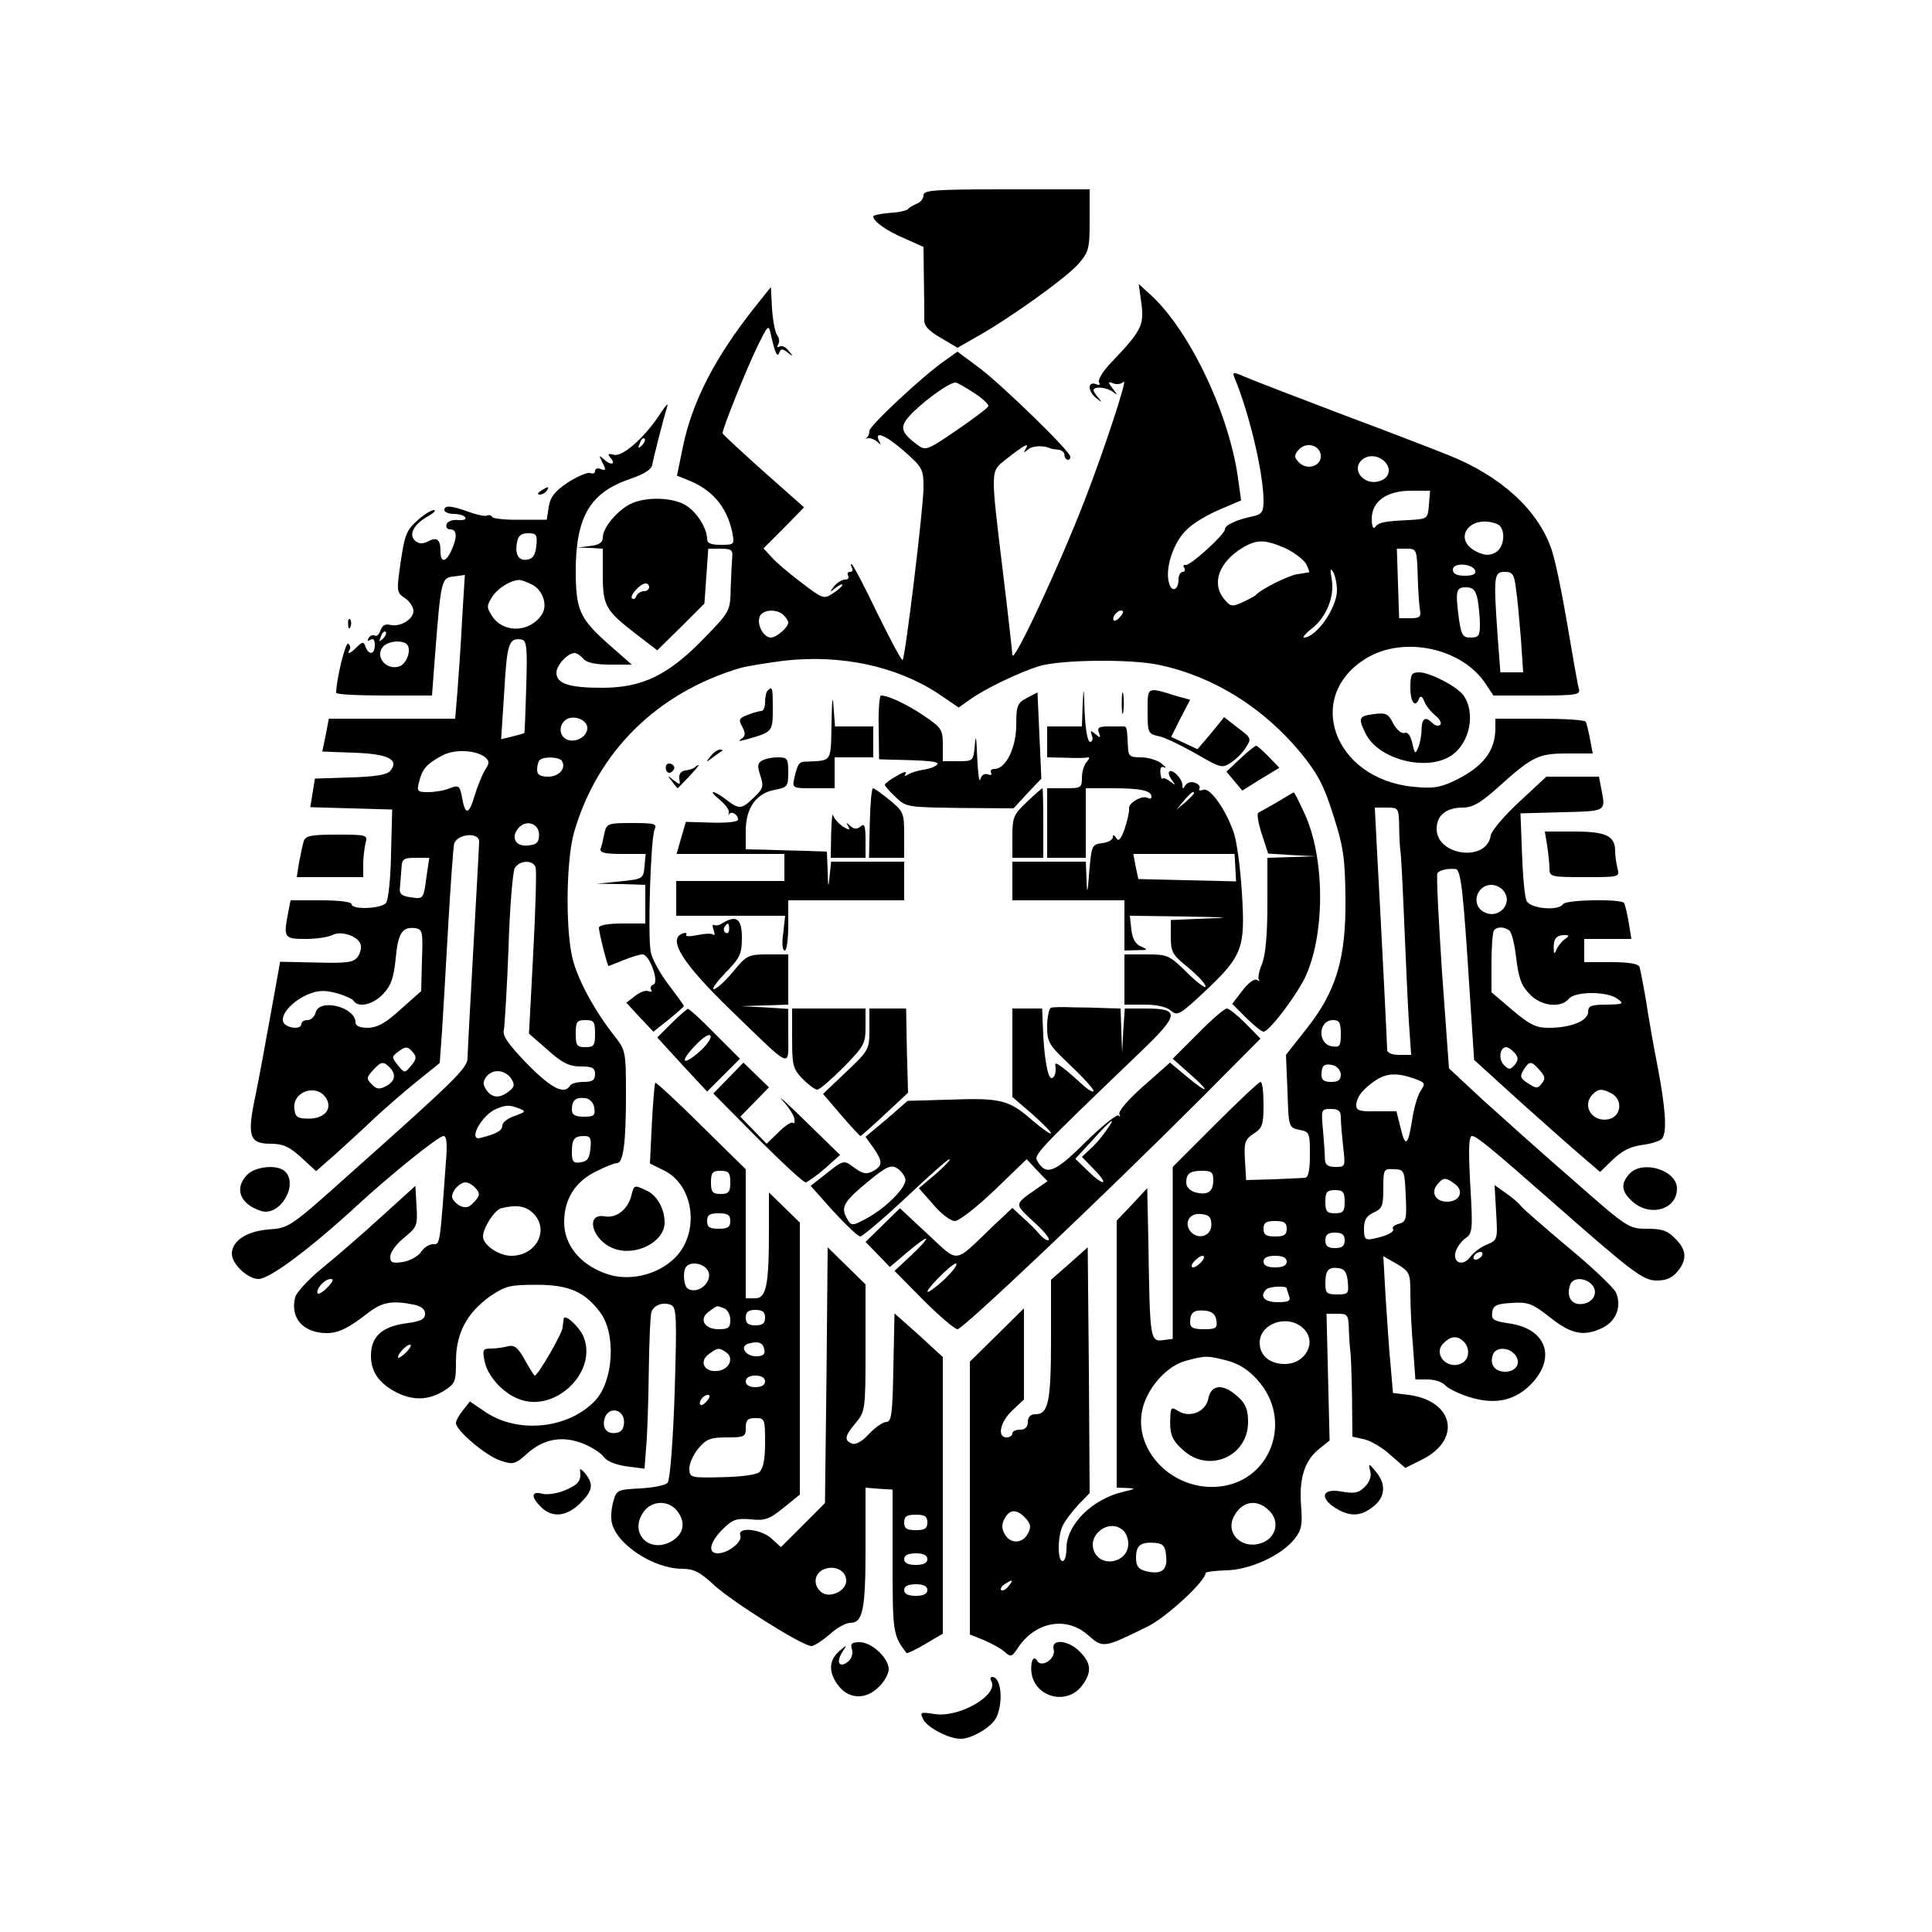 <?xml version="1.0" standalone="no"?>
<!DOCTYPE svg PUBLIC "-//W3C//DTD SVG 20010904//EN"
 "http://www.w3.org/TR/2001/REC-SVG-20010904/DTD/svg10.dtd">
<svg version="1.0" xmlns="http://www.w3.org/2000/svg"
 width="500pt" height="500pt" viewBox="0 0 500 500"
 preserveAspectRatio="xMidYMid meet">

<g transform="translate(0,500) scale(0.1,-0.1)"
fill="#000000" stroke="none">
<path d="M2390 4495 c0 -9 -8 -19 -17 -22 -10 -4 -20 -10 -23 -14 -3 -4 -25
-9 -48 -10 -23 -2 -42 -6 -42 -9 0 -13 35 -38 83 -58 l47 -21 1 -83 c1 -46 1
-93 1 -105 -1 -16 11 -29 42 -47 l44 -26 49 28 c83 46 231 152 263 188 28 32
30 40 30 114 l0 80 -215 0 c-186 0 -215 -2 -215 -15z"/>
<path d="M1955 4207 c-105 -132 -164 -247 -188 -365 l-15 -73 25 -10 c65 -25
103 -68 118 -136 6 -32 6 -33 -29 -33 -26 0 -36 4 -36 15 0 29 -30 75 -60 90
-37 19 -103 19 -140 0 -34 -18 -70 -61 -70 -86 0 -13 -9 -19 -32 -22 l-33 -4
33 -1 32 -2 0 -68 c0 -79 7 -92 85 -152 l56 -43 61 60 61 61 5 71 5 71 32 0
c27 0 32 -3 30 -22 -1 -13 -3 -49 -4 -81 -1 -58 -2 -60 -68 -128 -93 -96 -160
-129 -265 -129 -86 0 -118 11 -118 39 0 19 29 51 47 51 6 0 16 -7 23 -15 8
-10 31 -15 69 -15 l56 0 -58 51 c-78 69 -87 90 -87 196 1 137 38 199 142 234
35 12 54 24 56 36 3 18 30 123 39 152 3 9 -4 2 -16 -16 -39 -62 -99 -116 -122
-110 -16 4 -18 3 -8 -9 14 -17 -2 -19 -20 -1 -11 10 -11 8 -2 -10 10 -19 9
-22 -4 -17 -8 4 -15 1 -15 -5 0 -6 -6 -8 -13 -5 -7 2 -33 -9 -58 -25 -34 -23
-45 -38 -49 -63 l-5 -33 -68 0 c-38 -1 -71 3 -73 7 -3 5 -9 6 -13 4 -4 -3 -25
1 -47 9 -47 17 -64 18 -64 5 0 -5 11 -10 24 -10 14 0 27 -4 30 -9 4 -5 -5 -8
-18 -7 -14 2 -27 -3 -30 -10 -3 -8 1 -14 9 -14 18 0 19 -20 3 -55 -14 -31 -28
-32 -28 -2 0 31 -9 38 -32 26 -14 -7 -23 -7 -33 1 -19 16 -4 44 33 64 15 9 21
15 15 16 -7 0 -27 -12 -44 -28 -27 -24 -32 -38 -42 -106 -11 -77 -11 -79 11
-94 12 -8 22 -23 22 -33 0 -22 -35 -43 -61 -36 -12 3 -20 -2 -24 -14 -4 -11
-10 -17 -15 -14 -5 3 -12 0 -16 -6 -4 -8 -3 -9 4 -5 8 5 12 0 12 -13 0 -25
-15 -28 -24 -5 -5 14 -7 14 -22 0 -17 -18 -28 -21 -19 -7 3 5 1 12 -4 15 -7 5
-31 -94 -31 -127 0 -4 56 -7 124 -7 l124 0 7 93 c16 207 17 212 49 215 l29 4
-7 -114 c-3 -62 -9 -146 -12 -185 l-6 -73 -164 0 -163 0 -8 -42 -9 -43 82 -3
c89 -3 118 -18 94 -47 -8 -10 -38 -15 -103 -17 l-92 -3 -6 -37 -6 -37 106 -3
106 -3 -3 -114 c-1 -65 -7 -120 -13 -128 -13 -15 -89 -18 -89 -3 0 6 -33 10
-79 10 l-79 0 -6 -31 c-13 -66 -11 -69 45 -69 28 0 59 5 69 10 22 12 65 -2 73
-23 3 -8 0 -23 -7 -33 -11 -15 -27 -17 -107 -15 l-94 2 -24 -133 c-13 -73 -31
-170 -40 -214 -22 -104 -16 -124 39 -124 32 0 48 -7 79 -35 l39 -36 49 43 c26
24 73 66 103 95 30 28 80 71 111 96 l57 46 6 83 c3 46 10 169 16 273 6 105 13
199 15 210 6 27 65 33 65 7 0 -9 -7 -134 -15 -277 -8 -143 -15 -270 -15 -283
0 -26 -33 -58 -298 -294 -163 -146 -163 -146 -219 -150 -56 -5 -93 -30 -93
-63 0 -26 41 -65 69 -65 29 0 133 78 255 190 89 82 211 180 224 180 8 0 10
-21 6 -67 -16 -221 -15 -213 -34 -213 -9 0 -24 -9 -31 -21 -8 -11 -29 -22 -46
-25 -28 -4 -33 -2 -33 14 0 11 16 33 36 49 33 27 35 31 32 81 l-3 53 -86 -78
c-47 -43 -116 -103 -153 -133 -37 -30 -69 -65 -72 -77 -14 -54 21 -93 82 -93
30 0 56 13 105 51 37 29 62 34 118 23 21 -4 31 -12 31 -24 0 -14 -11 -20 -51
-25 -62 -9 -89 -35 -89 -84 0 -42 22 -72 67 -95 43 -21 81 -20 121 4 30 19 32
23 32 77 0 72 28 125 88 168 40 27 51 30 121 30 83 0 124 -18 164 -71 42 -56
35 -178 -13 -229 -68 -72 -197 -86 -281 -31 l-43 29 -18 -23 c-10 -12 -18 -27
-18 -33 0 -19 78 -85 115 -97 33 -11 38 -10 69 18 44 39 92 47 145 26 23 -9
47 -25 54 -35 8 -11 31 -20 59 -24 l46 -6 4 53 c3 29 6 117 7 196 1 78 4 149
7 157 7 18 30 26 50 18 15 -6 16 -28 10 -227 -4 -122 -12 -226 -18 -233 -5 -7
-37 -13 -71 -15 -59 -3 -62 -4 -70 -35 -5 -17 -7 -43 -3 -56 14 -55 107 -116
180 -117 32 0 47 -8 85 -43 47 -43 228 -157 251 -157 7 0 28 14 47 30 18 17
42 30 53 30 33 0 40 33 40 194 l0 156 35 -3 35 -2 0 -185 c0 -186 1 -192 36
-238 1 -2 23 8 48 23 l46 27 0 358 0 358 -62 57 -63 56 -3 -140 c-2 -120 -5
-141 -18 -141 -9 0 -29 -14 -45 -31 -17 -19 -35 -29 -44 -25 -21 8 -19 20 10
54 24 29 25 34 25 194 l0 164 -49 48 -49 48 -3 -331 -4 -331 -57 -57 -57 -57
-24 22 c-27 25 -90 32 -81 8 6 -16 -32 -46 -58 -46 -27 0 -22 28 12 62 26 26
36 29 73 26 36 -4 48 0 85 30 l42 34 0 352 0 352 -40 39 -40 39 0 -99 c0 -143
-7 -175 -36 -175 l-24 0 0 167 0 167 -116 114 c-63 63 -117 112 -118 110 -2
-1 -6 -49 -9 -106 l-5 -103 38 -19 c77 -39 91 -161 27 -225 -46 -46 -123 -63
-182 -40 -65 24 -105 74 -105 132 0 60 29 106 84 132 23 12 47 21 53 21 16 0
23 52 23 177 0 111 -1 115 -29 151 -54 68 -100 154 -111 209 -17 81 -14 252 6
320 60 207 214 360 429 424 17 5 68 13 113 19 148 17 292 -14 400 -85 l53 -36
27 19 c41 30 130 72 181 88 56 17 239 19 312 3 140 -30 268 -110 365 -227 44
-54 60 -84 84 -160 26 -81 31 -110 32 -215 2 -158 -24 -243 -102 -341 l-52
-66 4 -94 c3 -94 3 -94 31 -100 26 -5 27 -8 27 -64 0 -40 -4 -59 -12 -60 -7
-1 -44 -2 -83 -4 l-70 -2 -3 51 c-3 46 0 54 22 69 23 14 26 23 26 75 0 33 -3
59 -8 59 -4 0 -57 -50 -117 -110 l-110 -110 0 -223 0 -222 -23 -3 c-36 -5 -36
-2 -40 253 l-3 140 -39 -42 -40 -42 0 -346 0 -345 28 -1 c23 -1 21 -2 -12 -10
-80 -19 -146 -85 -146 -146 0 -18 -4 -33 -10 -33 -14 0 -13 66 1 93 6 12 24
36 40 53 l29 30 -2 318 -3 318 -47 -42 -48 -42 0 -155 c0 -161 -7 -193 -40
-193 -13 0 -20 -7 -20 -20 0 -13 -7 -20 -20 -20 -11 0 -20 -4 -20 -10 0 -5 -7
-10 -15 -10 -25 0 -17 40 15 70 l30 28 0 118 0 118 -70 -69 -70 -69 0 -353 0
-353 37 -15 c21 -9 45 -22 54 -31 15 -13 18 -12 33 11 45 68 125 83 181 34 40
-35 40 -35 156 22 48 24 149 117 149 138 0 3 24 6 53 7 61 1 143 38 177 81 19
24 21 37 17 89 -5 70 10 116 49 146 l25 20 -4 164 -4 164 29 0 c26 0 28 -2 29
-45 1 -25 3 -49 4 -55 1 -5 3 -57 4 -114 l1 -104 31 -7 c17 -4 48 -22 68 -41
l38 -33 42 21 c104 51 85 152 -33 168 l-41 5 -6 70 c-4 39 -9 118 -13 177 l-6
107 35 -20 c33 -20 35 -24 35 -77 0 -32 3 -94 7 -139 l6 -83 32 0 c18 0 38 -7
45 -15 7 -8 35 -22 64 -31 68 -21 122 -8 165 41 58 67 29 137 -63 150 -41 6
-47 10 -44 29 2 17 11 22 50 24 42 3 53 -1 99 -37 56 -45 90 -51 139 -26 34
18 47 56 32 90 -6 13 -63 67 -126 119 -63 53 -117 100 -121 106 -3 5 -19 19
-36 31 l-31 22 4 -71 c4 -70 4 -71 -24 -83 -16 -6 -35 -21 -43 -32 -18 -25
-46 -16 -38 13 3 11 14 27 25 35 19 13 20 21 13 139 -5 94 -4 126 5 126 11 0
51 -33 200 -164 216 -190 242 -210 278 -210 24 0 40 7 53 23 26 31 24 57 -6
86 -19 20 -34 25 -72 25 -48 0 -51 2 -193 127 -80 69 -184 163 -233 207 l-87
81 -18 248 c-9 137 -15 252 -12 257 5 8 26 13 47 11 14 -1 20 -59 36 -310 l12
-184 120 -109 c66 -59 139 -124 163 -144 l43 -37 33 32 c24 23 46 34 77 38 24
3 47 11 51 17 12 18 9 73 -11 180 -11 55 -25 135 -31 176 -7 41 -15 81 -17 88
-4 8 -28 12 -74 12 l-69 0 0 30 0 30 61 0 61 0 -7 43 c-4 23 -9 45 -12 50 -6
11 -151 9 -158 -3 -11 -18 -83 -12 -94 8 -5 9 -10 64 -12 122 l-4 105 108 3
c115 3 113 1 101 61 l-6 31 -68 0 -68 0 -70 -65 c-39 -36 -72 -75 -74 -87 -10
-70 -140 -53 -140 17 0 35 25 55 68 55 25 0 45 12 86 48 93 84 108 92 183 92
l67 0 -7 37 c-4 21 -9 41 -11 45 -3 5 -57 8 -120 8 l-114 0 0 -24 c0 -61 -33
-102 -109 -138 -36 -17 -56 -19 -105 -14 -205 21 -282 235 -119 333 97 58 247
26 308 -67 l20 -30 113 0 c103 0 113 2 108 18 -3 9 -16 85 -30 167 -14 83 -32
170 -41 194 -35 102 -131 189 -266 243 -35 14 -156 61 -269 103 -113 43 -225
86 -249 96 -40 17 -43 18 -36 1 38 -91 75 -246 75 -319 0 -27 -4 -34 -27 -39
-43 -9 -73 -23 -73 -34 0 -13 -91 -96 -102 -92 -5 1 -7 -2 -3 -8 3 -5 1 -10
-4 -10 -6 0 -11 -9 -11 -19 0 -30 -19 -35 -25 -8 -10 37 12 103 45 135 16 17
55 40 86 53 l56 24 -7 50 c-21 168 -124 386 -225 480 l-33 30 7 -51 c7 -56 0
-70 -77 -151 -22 -22 -36 -46 -33 -52 5 -7 1 -9 -8 -5 -22 8 -21 -20 2 -37 14
-11 15 -11 5 1 -7 8 -13 17 -13 20 0 11 34 8 50 -4 13 -10 13 -9 0 8 -14 18
-13 19 1 14 9 -4 21 -2 27 4 11 11 -48 -170 -101 -307 -65 -168 -185 -426
-187 -400 0 6 -11 104 -25 219 -32 265 -32 255 8 287 47 37 62 45 52 28 -7
-11 -6 -12 6 -2 12 10 40 11 59 2 3 -1 12 -2 20 -3 8 -1 15 -7 15 -14 0 -13
15 -17 15 -4 1 13 -173 182 -233 228 l-59 44 -31 -22 c-57 -39 -197 -170 -197
-183 0 -7 -3 -15 -7 -18 -5 -2 -3 -3 3 -1 6 1 17 -3 24 -9 10 -9 11 -9 6 0
-16 30 15 18 62 -23 50 -44 52 -48 52 -96 0 -51 -47 -439 -54 -446 -3 -2 -32
53 -66 122 -33 69 -63 126 -66 126 -3 0 -2 -4 1 -10 3 -5 1 -10 -5 -10 -6 0
-8 -4 -5 -10 3 -5 0 -10 -8 -10 -8 0 -21 -8 -28 -17 -13 -16 -12 -17 4 -4 9 7
17 11 17 7 0 -3 -11 -13 -25 -22 -23 -15 -26 -14 -82 29 -32 24 -67 54 -77 66
l-20 22 53 53 52 53 -105 93 c-58 52 -106 96 -106 99 0 12 58 157 88 220 30
61 31 63 37 35 11 -49 17 -61 22 -46 4 10 8 10 21 0 15 -12 16 -11 3 4 -7 10
-18 15 -24 11 -6 -3 -7 -1 -3 6 4 6 3 17 -3 24 -5 7 -11 38 -13 68 l-3 56 -40
-50z m566 -224 c22 -14 38 -30 37 -34 -2 -5 -39 -33 -83 -63 -76 -52 -80 -53
-101 -37 -47 35 -48 49 -7 88 38 36 91 73 106 73 4 0 25 -12 48 -27z m-860
-136 c-10 -9 -11 -8 -5 6 3 10 9 15 12 12 3 -3 0 -11 -7 -18z m1757 -24 c4
-28 -34 -42 -56 -20 -13 13 -13 19 -2 32 18 22 54 15 58 -12z m166 -18 c17
-18 12 -41 -11 -49 -37 -15 -75 22 -52 50 15 18 44 18 63 -1z m114 -112 c-3
-36 -3 -36 -53 -39 -64 -3 -78 -6 -87 -19 -4 -5 -8 4 -8 22 0 45 38 73 102 73
l49 0 -3 -37z m176 -49 c24 -9 21 -61 -4 -74 -15 -8 -27 -8 -48 2 -66 32 -18
99 52 72z m-2486 -56 c-2 -23 -9 -34 -22 -36 -23 -5 -34 12 -28 44 3 18 11 24
29 24 21 0 24 -4 21 -32z m1939 -7 c23 -11 46 -29 53 -40 6 -12 9 -21 8 -22
-2 0 -15 -3 -31 -5 -24 -4 -94 -39 -107 -54 -3 -3 -18 -11 -35 -19 -27 -12
-31 -11 -48 10 -32 40 -12 94 48 131 38 23 59 22 112 -1z m342 -71 c1 -38 4
-79 6 -90 3 -16 -1 -20 -25 -20 l-29 0 -3 90 -3 90 26 0 c25 0 26 -2 28 -70z
m149 13 c2 -9 -7 -13 -27 -13 -21 0 -31 5 -31 16 0 19 51 16 58 -3z m-358 -51
c0 -45 -53 -121 -85 -122 -5 0 4 11 22 25 37 30 58 84 49 128 -4 23 -3 28 4
17 5 -8 10 -30 10 -48z m463 6 c4 -24 9 -82 13 -130 l6 -88 -29 0 -30 0 -7 92
c-11 157 -10 168 18 168 20 0 25 -6 29 -42z m-2548 10 c29 -13 43 -53 28 -77
-30 -48 -99 -51 -129 -6 -15 23 -15 27 0 51 15 22 45 41 68 43 4 1 19 -4 33
-11z m305 -8 c0 -5 -6 -10 -14 -10 -8 0 -16 -6 -19 -12 -2 -7 -7 -10 -11 -7
-8 7 21 39 35 39 5 0 9 -4 9 -10z m2144 -31 c3 -17 6 -47 6 -65 0 -29 -3 -34
-24 -34 -20 0 -24 6 -30 46 -10 76 -8 84 18 84 18 0 25 -7 30 -31z m-1796 -41
c7 -7 12 -15 12 -19 0 -13 -31 -39 -45 -39 -19 0 -37 34 -29 54 7 19 45 21 62
4z m872 -3 c-7 -9 -15 -13 -17 -11 -7 7 7 26 19 26 6 0 6 -6 -2 -15z m-1909
-58 c-10 -9 -11 -8 -5 6 3 10 9 15 12 12 3 -3 0 -11 -7 -18z m371 -123 c-2
-65 -4 -120 -5 -121 -1 -1 -15 -5 -31 -9 l-29 -7 8 124 c7 123 12 139 44 134
14 -2 16 -18 13 -121z m-307 106 c9 -15 -3 -47 -20 -54 -34 -13 -66 24 -44 50
13 16 55 19 64 4z m465 -214 c0 -21 -27 -38 -50 -31 -24 8 -26 40 -3 54 21 11
53 -3 53 -23z m-264 -76 c11 -10 11 -15 -1 -33 -7 -12 -19 -41 -26 -64 -15
-52 -25 -54 -33 -8 -6 32 -9 34 -32 25 -14 -6 -39 -10 -56 -10 -28 0 -30 2
-23 28 8 32 19 45 60 67 32 17 87 14 111 -5z m198 -9 c12 -19 -7 -41 -35 -41
-21 0 -29 5 -29 18 0 10 3 22 7 25 10 10 51 8 57 -2z m2167 -168 c0 -27 2 -55
3 -63 2 -8 6 -91 10 -185 4 -93 9 -209 12 -257 l6 -88 -31 0 c-18 0 -31 5 -31
13 0 13 -15 310 -26 510 l-6 117 31 0 c30 0 31 -1 32 -47z m-2226 -23 c0 -20
-6 -26 -28 -28 -32 -4 -46 20 -26 44 19 24 54 14 54 -16z m-291 -107 c-8 -61
-8 -60 -42 -55 -23 3 -29 9 -27 25 1 12 3 34 4 50 1 24 5 27 37 27 l35 0 -7
-47z m282 23 c3 -8 0 -108 -6 -223 l-11 -208 48 -42 c38 -34 56 -43 86 -43 30
0 37 -4 37 -20 0 -15 -7 -20 -29 -20 -17 0 -33 -4 -36 -10 -15 -24 -49 -6
-111 57 -48 50 -64 72 -60 87 2 12 8 107 12 211 3 105 11 198 16 208 11 20 46
23 54 3z m2502 -58 c32 -32 -8 -80 -48 -58 -34 18 -19 70 20 70 9 0 21 -5 28
-12z m-2796 -183 l-2 -80 -53 -47 c-39 -36 -60 -47 -84 -48 -22 0 -33 5 -33
14 0 40 -93 63 -103 26 -3 -11 -12 -20 -21 -20 -9 0 -16 -4 -16 -10 0 -16 -40
-11 -47 5 -7 20 23 54 65 72 25 10 42 11 72 3 22 -6 42 -15 45 -20 12 -19 51
-10 77 18 20 21 27 42 32 91 6 67 17 83 51 79 18 -3 20 -9 17 -83z m2814 77
c6 -4 14 -36 18 -72 6 -50 13 -71 34 -92 29 -32 81 -38 102 -13 16 20 100 20
126 0 18 -13 15 -14 -28 -15 -40 0 -48 -3 -48 -19 0 -23 -45 -41 -102 -41 -33
0 -49 8 -94 46 l-54 46 0 78 c0 42 3 80 7 83 8 9 25 9 39 -1z m142 -24 c-9 -7
-18 -20 -21 -28 -4 -10 -6 -8 -6 6 -1 24 7 34 28 34 13 0 13 -2 -1 -12z
m-2508 -243 c0 -31 -3 -35 -25 -35 -22 0 -25 4 -25 35 0 31 3 35 25 35 22 0
25 -4 25 -35z m1930 -1 c0 -31 -3 -35 -22 -32 -39 5 -37 68 2 68 16 0 20 -6
20 -36z m-2401 -48 c10 -11 8 -19 -5 -34 -17 -20 -17 -20 -34 1 -16 20 -17 22
-1 34 21 16 26 16 40 -1z m2851 -1 c10 -12 10 -18 0 -31 -12 -13 -15 -13 -28
0 -15 15 -10 46 6 46 5 0 15 -7 22 -15z m-2912 -37 c18 -18 15 -36 -9 -49 -17
-9 -25 -8 -37 5 -14 14 -14 17 3 36 21 23 27 24 43 8z m2462 -19 c0 -14 -7
-19 -25 -19 -18 0 -25 5 -25 18 0 25 7 31 31 25 10 -3 19 -14 19 -24z m515 11
c14 -16 15 -22 5 -34 -10 -14 -15 -13 -35 0 -21 13 -22 19 -12 35 15 24 20 24
42 -1z m-2661 -23 c9 -15 7 -21 -9 -33 -24 -18 -44 -15 -58 8 -8 12 -7 21 3
33 17 20 49 16 64 -8z m2335 2 c30 -11 31 -12 17 -33 -8 -13 -17 -45 -21 -72
-11 -69 -18 -75 -30 -24 l-11 44 -52 0 c-42 -1 -52 2 -52 15 0 21 17 43 50 65
29 19 55 20 99 5z m-2815 -51 c17 -28 -4 -53 -45 -53 -28 0 -35 4 -37 24 -7
46 57 68 82 29z m3327 12 c29 -16 25 -58 -6 -66 -43 -11 -73 34 -43 64 15 15
24 15 49 2z m-2633 -37 c3 -20 -1 -23 -27 -23 -23 0 -31 5 -31 18 0 25 10 33
35 30 12 -2 21 -12 23 -25z m-194 -2 c18 -7 16 -9 -12 -19 -18 -6 -32 -17 -32
-25 0 -13 -16 -22 -57 -32 -33 -8 4 60 41 75 26 11 35 11 60 1z m2126 -23 c0
-13 3 -47 6 -75 6 -52 6 -53 -20 -53 -18 0 -26 5 -27 18 0 9 -2 43 -5 75 -5
56 -5 57 20 57 20 0 26 -5 26 -22z m-1942 -80 c-2 -25 -8 -34 -25 -36 -19 -3
-23 1 -23 26 0 34 6 42 32 42 16 0 19 -6 16 -32z m2110 -122 c3 -61 1 -68 -17
-73 -12 -3 -19 -9 -16 -13 5 -8 -16 -19 -52 -26 -20 -4 -23 0 -23 26 0 23 6
33 25 42 22 10 25 17 25 62 0 50 1 52 28 50 26 -1 27 -2 30 -68z m-1748 34 c0
-25 -4 -30 -25 -30 -21 0 -25 5 -25 30 0 25 4 30 25 30 21 0 25 -5 25 -30z
m1250 6 c0 -30 -14 -40 -46 -32 -14 4 -24 14 -24 25 0 24 9 31 42 31 23 0 28
-4 28 -24z m625 -10 c25 -18 13 -46 -20 -46 -30 0 -43 24 -25 45 15 18 21 19
45 1z m-2537 -8 c16 -16 15 -23 -4 -42 -12 -12 -20 -13 -35 -6 -10 6 -19 16
-19 23 0 16 20 37 35 37 6 0 16 -5 23 -12z m2252 -38 c0 -25 -4 -30 -25 -30
-21 0 -25 5 -25 30 0 25 4 30 25 30 21 0 25 -5 25 -30z m-2100 -30 c43 -43 8
-110 -57 -110 -32 0 -73 28 -73 50 0 22 30 69 47 73 39 10 64 6 83 -13z m510
-20 c0 -16 -7 -20 -30 -20 -23 0 -30 4 -30 20 0 16 7 20 30 20 23 0 30 -4 30
-20z m1245 -10 c0 -29 -34 -40 -54 -17 -18 23 -2 49 28 45 20 -2 26 -8 26 -28z
m195 -10 c0 -16 -7 -20 -30 -20 -23 0 -30 4 -30 20 0 16 7 20 30 20 23 0 30
-4 30 -20z m150 -30 c0 -15 -7 -20 -25 -20 -18 0 -25 5 -25 20 0 15 7 20 25
20 18 0 25 -5 25 -20z m355 -40 c-3 -5 -11 -10 -16 -10 -6 0 -7 5 -4 10 3 6
11 10 16 10 6 0 7 -4 4 -10z m-725 -15 c-7 -8 -17 -15 -22 -15 -6 0 -5 7 2 15
7 8 17 15 22 15 6 0 5 -7 -2 -15z m220 0 c0 -10 -10 -15 -30 -15 -20 0 -30 5
-30 15 0 10 10 15 30 15 20 0 30 -5 30 -15z m-1501 -19 c22 -26 -19 -69 -49
-51 -11 7 -14 48 -3 58 11 12 40 8 52 -7z m1659 -33 c3 -31 1 -33 -27 -33 -27
0 -31 3 -31 28 0 35 8 44 35 40 15 -2 21 -12 23 -35z m-2641 -15 c-12 -13 -24
-19 -25 -15 -5 11 18 37 34 37 9 0 5 -8 -9 -22z m3274 6 c17 -21 0 -49 -32
-49 -24 0 -36 23 -25 51 7 19 40 18 57 -2z m-791 -8 c0 -2 3 -11 6 -20 5 -13
-1 -16 -30 -16 -34 0 -47 15 -29 33 7 8 53 10 53 3z m-1456 -52 c9 -3 16 -17
16 -30 0 -20 -5 -24 -30 -24 -38 0 -52 27 -25 46 22 16 19 16 39 8z m106 -24
c0 -15 -7 -20 -25 -20 -18 0 -25 5 -25 20 0 15 7 20 25 20 18 0 25 -5 25 -20z
m1168 -7 c3 -20 -1 -23 -32 -23 -28 0 -36 4 -36 18 0 26 10 33 40 30 17 -2 26
-10 28 -25z m224 -20 c38 -34 8 -93 -47 -93 -39 0 -65 22 -65 55 0 50 72 75
112 38z m416 -35 c17 -17 15 -46 -5 -56 -37 -19 -76 24 -47 52 19 19 36 20 52
4z m-1810 -21 c3 -12 -4 -17 -21 -17 -29 0 -44 27 -19 33 25 7 37 2 40 -16z
m-925 -5 c-10 -10 -20 -17 -22 -16 -6 5 20 34 30 34 5 0 1 -8 -8 -18z m825 -1
c23 -14 10 -46 -21 -49 -35 -4 -49 25 -22 44 22 16 25 17 43 5z m2042 -6 c18
-21 5 -45 -25 -45 -27 0 -41 20 -31 45 7 19 40 19 56 0z m-745 -16 c31 -8 56
-24 79 -50 93 -102 37 -261 -97 -276 -124 -14 -231 99 -198 209 16 53 64 104
109 116 51 14 57 14 107 1z m-1195 -54 c0 -9 -9 -15 -25 -15 -16 0 -25 6 -25
15 0 9 9 15 25 15 16 0 25 -6 25 -15z m-150 -50 c-7 -9 -15 -13 -17 -11 -7 7
7 26 19 26 6 0 6 -6 -2 -15z m-215 -55 c0 -16 -6 -26 -19 -28 -25 -5 -39 12
-31 38 10 31 50 24 50 -10z m365 -54 c0 -44 -5 -67 -15 -76 -8 -7 -49 -12 -97
-13 -80 -2 -83 -1 -84 21 -1 13 10 37 23 53 21 25 32 29 74 29 46 0 49 2 49
25 0 20 5 25 25 25 24 0 25 -2 25 -64z m-224 -181 c19 -29 12 -57 -20 -75 -57
-30 -107 22 -72 75 22 34 70 34 92 0z m1526 8 c32 -28 22 -74 -19 -87 -50 -16
-92 26 -70 69 20 39 58 47 89 18z m-628 -22 c14 -15 15 -24 6 -40 -14 -27 -46
-27 -60 -1 -8 14 -8 26 0 40 13 25 32 25 54 1z m-254 -11 c0 -16 -7 -20 -30
-20 -23 0 -30 4 -30 20 0 16 7 20 30 20 23 0 30 -4 30 -20z m508 -22 c7 -7 12
-21 12 -33 0 -48 -68 -64 -88 -21 -20 45 41 89 76 54z m110 -66 c4 -36 -13
-48 -53 -38 -19 5 -25 13 -25 35 0 32 12 41 50 38 20 -2 26 -8 28 -35z m-618
-7 c0 -10 -10 -15 -30 -15 -20 0 -30 5 -30 15 0 10 10 15 30 15 20 0 30 -5 30
-15z m-210 -56 c0 -27 -44 -47 -65 -29 -22 18 -18 49 8 59 28 11 57 -4 57 -30z
m420 -14 c-7 -9 -15 -13 -19 -10 -3 3 1 10 9 15 21 14 24 12 10 -5z m-210 -10
c0 -10 -10 -15 -30 -15 -20 0 -30 5 -30 15 0 10 10 15 30 15 20 0 30 -5 30
-15z"/>
<path d="M3127 1380 c-7 -34 -48 -51 -79 -31 -15 10 -18 8 -19 -11 -3 -48 3
-64 32 -90 66 -62 169 -18 169 72 0 31 -6 47 -26 65 -38 35 -70 33 -77 -5z"/>
<path d="M1400 3730 c-9 -6 -10 -10 -3 -10 6 0 15 5 18 10 8 12 4 12 -15 0z"/>
<path d="M901 3384 c0 -11 3 -14 6 -6 3 7 2 16 -1 19 -3 4 -6 -2 -5 -13z"/>
<path d="M3650 3220 c0 -38 13 -54 23 -27 3 7 8 5 13 -8 4 -11 17 -27 29 -37
11 -9 17 -20 12 -24 -4 -4 -13 -2 -19 4 -19 19 -28 14 -29 -15 0 -16 -4 -37
-9 -48 -7 -18 -9 -16 -15 12 -5 20 -12 30 -20 26 -8 -2 -20 8 -29 24 -13 26
-19 29 -50 25 -40 -5 -42 -10 -21 -52 34 -66 157 -97 220 -56 49 32 65 111 32
157 -17 23 -87 59 -114 59 -20 0 -23 -5 -23 -40z"/>
<path d="M2802 3178 l-2 -58 -45 0 -45 0 0 -40 0 -40 48 -1 c26 -1 52 -1 57 1
6 1 4 -4 -2 -11 -7 -7 -13 -26 -13 -41 0 -27 -2 -28 -45 -28 l-45 0 0 -90 0
-90 50 0 50 0 0 90 0 90 69 0 c73 0 101 -6 101 -22 0 -5 -4 -6 -10 -3 -13 8
-51 -13 -48 -28 1 -7 -4 -29 -11 -51 -10 -28 -16 -35 -22 -25 -6 9 -9 10 -9 2
0 -6 -12 -13 -27 -15 -27 -3 -28 -6 -34 -73 -4 -58 -6 -62 -7 -22 l-2 47 -95
0 -95 0 0 -50 0 -50 145 0 145 0 0 -65 0 -65 33 1 c28 0 29 1 11 9 -15 6 -23
19 -26 44 l-4 36 146 -2 c109 -2 122 -3 53 -5 l-93 -4 0 -43 c0 -40 4 -47 45
-80 25 -21 45 -42 45 -49 0 -6 -22 10 -48 36 -46 45 -50 47 -105 47 l-57 0 0
-65 0 -65 52 0 c33 0 58 -6 69 -16 16 -14 23 -10 89 52 96 91 103 110 94 254
-4 63 -13 133 -21 155 -21 61 -62 118 -79 111 -8 -3 -13 -2 -10 3 3 5 -2 12
-11 15 -9 4 -20 1 -25 -6 -6 -11 -8 -10 -8 0 0 17 -26 43 -34 35 -3 -3 0 -13
7 -22 10 -14 10 -14 -4 -4 -9 7 -18 11 -20 8 -3 -2 -5 5 -6 16 -1 12 3 17 10
13 7 -3 3 2 -7 10 -11 9 -35 16 -53 16 -30 0 -33 3 -34 30 -2 45 -3 50 -11 50
-5 0 -22 0 -39 0 -25 0 -30 -3 -25 -16 5 -14 4 -15 -9 -4 -13 11 -14 10 -9 -4
3 -9 1 -16 -5 -16 -6 0 -12 31 -14 78 -2 66 -3 68 -5 20z m288 -231 c0 -2 -10
-12 -22 -23 l-23 -19 19 23 c18 21 26 27 26 19z m107 -192 l2 -36 -127 3 -126
3 -7 33 -6 32 131 0 131 0 2 -35z"/>
<path d="M1987 3213 c-4 -3 -7 -17 -7 -30 0 -12 -4 -23 -9 -23 -5 0 -21 -4
-36 -10 -23 -9 -24 -12 -14 -31 9 -17 8 -24 -2 -31 -10 -6 -6 -7 11 -2 69 19
70 20 70 79 0 56 -1 60 -13 48z"/>
<path d="M2152 3130 c-2 -104 2 -98 -64 -101 -20 0 -23 -4 -32 -41 -6 -28 -6
-28 49 -28 l55 0 0 40 0 40 50 0 50 0 0 40 0 40 -49 0 -50 0 -4 53 c-2 32 -4
15 -5 -43z"/>
<path d="M2903 3180 c0 -25 2 -35 4 -22 2 12 2 32 0 45 -2 12 -4 2 -4 -23z"/>
<path d="M2970 3160 c0 -56 1 -59 28 -65 16 -3 59 -24 96 -45 64 -37 69 -39
91 -24 13 8 31 26 39 39 15 23 15 25 -20 51 l-36 28 -34 -42 -35 -41 -34 16
-34 16 24 48 25 48 -33 9 c-80 25 -77 26 -77 -38z"/>
<path d="M2658 3194 c-25 -13 -28 -20 -28 -70 0 -59 -27 -114 -56 -114 -8 0
-12 -4 -9 -10 3 -5 0 -7 -9 -4 -8 3 -16 -2 -19 -13 -3 -10 -6 16 -8 57 -2 52
-4 62 -6 33 -4 -43 -4 -43 -44 -43 l-39 0 0 43 c0 39 -4 44 -48 74 -44 30 -93
53 -112 53 -4 0 -7 -37 -6 -82 l1 -83 30 -1 c103 -2 128 -5 120 -13 -6 -6 -21
-11 -35 -13 -14 -2 -31 -7 -39 -12 -10 -6 -12 -5 -7 2 4 7 -7 4 -23 -6 -17 -9
-31 -20 -31 -23 0 -3 12 -17 28 -32 27 -26 30 -26 166 -28 l139 -1 36 39 36
38 -5 112 -5 111 -27 -14z"/>
<path d="M3209 3036 l-35 -33 20 -24 21 -25 48 30 48 29 -28 29 c-15 15 -29
28 -32 28 -3 0 -22 -15 -42 -34z"/>
<path d="M1839 3043 c-13 -17 -13 -17 6 -3 11 8 22 16 24 17 2 2 0 3 -6 3 -6
0 -17 -8 -24 -17z"/>
<path d="M1971 3031 c-11 -7 -11 -15 -3 -39 9 -27 7 -33 -17 -56 -32 -31 -38
-31 -71 -6 -14 11 -29 20 -34 20 -5 0 3 -9 17 -20 14 -12 25 -26 23 -33 -1 -7
-1 -9 1 -4 6 9 23 -1 23 -14 0 -6 -27 -9 -67 -8 l-68 2 -12 -41 -12 -42 140 0
139 0 0 -35 0 -35 -140 0 -140 0 0 -45 0 -45 141 0 141 0 -5 -45 c-4 -26 -2
-45 4 -45 5 0 9 29 9 65 l0 65 150 0 150 0 0 50 0 50 -94 0 -95 0 -4 -37 c-3
-33 -4 -31 -5 12 l-2 51 -57 2 c-32 1 -79 2 -105 3 l-48 1 0 48 c0 59 27 97
75 106 33 6 35 9 35 45 0 36 -2 39 -27 39 -16 0 -34 -4 -42 -9z"/>
<path d="M1723 3014 c0 -16 13 -19 21 -5 3 5 0 11 -7 14 -8 3 -14 -1 -14 -9z"/>
<path d="M1798 3014 c-4 -3 -14 -7 -25 -8 -11 -2 -17 -10 -15 -22 3 -16 2 -16
-15 -3 -16 13 -17 13 -4 -3 7 -10 14 -18 15 -18 0 0 14 14 29 30 16 17 27 30
25 30 -3 0 -7 -3 -10 -6z"/>
<path d="M2251 2870 l-2 -90 45 0 46 0 0 59 c0 57 -2 61 -37 90 -21 17 -40 31
-44 31 -3 0 -7 -40 -8 -90z"/>
<path d="M2658 2925 c-35 -33 -38 -40 -38 -90 l0 -55 40 0 40 0 0 90 c0 50 -1
90 -2 90 -2 0 -20 -16 -40 -35z"/>
<path d="M3305 2924 c-22 -13 -44 -25 -48 -27 -5 -1 -1 -26 8 -54 l17 -52 62
-4 61 -3 -62 -2 -63 -2 0 -120 c0 -81 -5 -132 -14 -155 -8 -18 -11 -37 -8 -41
4 -4 2 -4 -5 0 -7 4 -23 -8 -38 -28 l-26 -34 36 -36 c20 -20 40 -36 45 -36 15
0 91 101 111 148 49 113 47 305 -5 417 -14 30 -26 55 -28 54 -2 0 -21 -12 -43
-25z"/>
<path d="M2151 2843 l-1 -63 45 0 45 0 0 46 c0 37 -3 44 -13 35 -10 -8 -17 -7
-27 2 -10 9 -11 9 -5 -1 6 -11 3 -11 -14 -1 -11 8 -22 20 -25 29 -2 8 -4 -13
-5 -47z"/>
<path d="M1564 2843 c-3 -16 -7 -34 -10 -40 -2 -10 13 -13 57 -13 l60 0 -3
-32 c-3 -32 -4 -33 -63 -39 l-60 -6 63 -1 62 -2 0 -50 0 -50 -60 0 c-35 0 -60
-4 -60 -11 0 -13 22 -99 25 -99 1 0 19 7 38 15 20 8 42 15 50 15 18 0 44 -73
28 -78 -6 -2 -9 -8 -6 -13 4 -5 0 -7 -7 -4 -7 3 -23 -3 -35 -13 l-22 -17 35
-38 35 -37 39 31 c22 18 40 34 40 35 0 2 -18 27 -40 56 -22 29 -43 67 -46 85
-8 42 0 293 10 316 7 15 1 17 -58 17 -63 0 -66 -1 -72 -27z"/>
<path d="M4004 2812 c3 -21 6 -47 6 -59 0 -22 3 -23 91 -23 90 0 91 0 85 23
-3 12 -6 32 -6 44 0 40 -24 51 -106 51 l-76 0 6 -36z"/>
<path d="M786 2823 c-3 -10 -8 -35 -12 -55 l-6 -38 86 0 86 0 0 33 c0 17 3 42
6 55 6 21 4 22 -74 22 -68 0 -81 -3 -86 -17z"/>
<path d="M1870 2611 c-8 -6 -18 -7 -22 -5 -4 3 -5 -3 -1 -13 3 -10 3 -15 -1
-12 -4 4 -22 3 -41 -1 -20 -4 -32 -4 -29 1 3 5 -2 6 -10 3 -39 -15 1 -78 126
-199 160 -155 148 -150 148 -66 l0 70 -62 4 -63 3 63 2 62 2 0 65 0 65 -53 0
c-50 0 -55 -2 -90 -45 -21 -25 -43 -45 -50 -45 -6 0 8 19 31 43 37 38 42 48
42 90 0 49 -14 60 -50 38z m17 -16 c0 -8 -4 -12 -9 -9 -5 3 -6 10 -3 15 9 13
12 11 12 -6z"/>
<path d="M2720 2392 c-5 -2 -10 -24 -10 -48 0 -41 4 -48 60 -101 33 -31 60
-61 60 -66 0 -6 -15 3 -32 19 -46 42 -69 59 -67 48 3 -18 -1 -34 -10 -34 -10
0 -20 61 -22 133 l-2 47 -38 0 -39 0 0 -114 0 -115 50 -43 c27 -24 50 -47 50
-51 0 -4 -22 11 -50 35 -60 52 -80 57 -216 52 l-105 -3 -54 -47 -55 -46 20
-28 c25 -36 25 -47 -1 -61 -17 -9 -26 -7 -48 9 -29 21 -26 22 -85 -25 l-28
-22 58 -65 c33 -36 64 -65 70 -66 6 0 59 45 118 100 58 55 109 100 113 100 5
0 -11 -17 -35 -38 l-44 -37 37 -42 c20 -24 45 -43 56 -43 11 0 57 36 103 80
l83 80 27 -29 27 -28 -23 -16 c-65 -45 -64 -41 -14 -88 26 -23 44 -45 40 -48
-3 -3 -13 3 -23 14 -9 11 -29 31 -44 44 l-27 25 -53 -50 c-100 -96 -84 -94
-166 -18 l-72 67 -45 -44 -44 -43 32 -33 31 -32 46 39 c59 50 65 44 9 -9 l-43
-40 75 -76 c41 -41 81 -75 88 -75 14 0 373 340 631 598 l153 154 -38 39 c-21
21 -43 39 -49 39 -6 0 -40 -29 -75 -65 l-65 -65 45 -40 c56 -49 47 -53 -10 -5
l-42 35 -69 -61 c-40 -35 -66 -66 -62 -73 3 -6 2 -7 -2 -3 -5 4 -43 -27 -86
-69 -78 -78 -101 -87 -123 -51 -12 18 -12 18 267 286 100 96 101 111 11 111
l-53 0 -4 -57 -3 -58 -2 58 -2 57 -37 1 c-21 1 -59 2 -85 2 -26 1 -52 1 -58
-1z m142 -319 c-11 -16 -29 -37 -41 -47 l-21 -20 32 -33 c40 -41 25 -44 -17
-3 l-32 31 45 49 c50 56 64 64 34 23z m-519 -124 c5 -19 -48 -74 -100 -102
-39 -21 -40 -21 -53 3 -14 27 -5 42 60 95 44 36 56 41 71 32 10 -6 20 -19 22
-28z m111 -250 c-16 -17 -38 -35 -49 -41 -11 -6 -2 8 20 31 21 22 43 41 49 41
5 0 -3 -14 -20 -31z"/>
<path d="M1738 2352 l-37 -37 64 -70 65 -70 42 42 43 43 -65 65 c-35 36 -67
65 -70 64 -3 -1 -22 -17 -42 -37z m72 -74 c-45 -39 -52 -26 -9 18 19 20 35 30
38 23 2 -7 -11 -25 -29 -41z"/>
<path d="M2050 2313 c0 -70 2 -79 27 -105 15 -15 32 -28 38 -28 6 0 36 26 68
58 53 54 57 61 57 105 l0 47 -95 0 -95 0 0 -77z"/>
<path d="M2250 2337 c0 -53 -1 -55 -60 -111 l-60 -57 47 -55 c26 -30 48 -54
50 -54 1 0 30 25 63 56 l60 56 -3 109 -2 109 -47 0 -48 0 0 -53z"/>
<path d="M1885 2210 l-39 -40 114 -115 c63 -63 119 -115 125 -115 5 1 28 17
50 36 l39 35 -89 87 c-49 48 -76 72 -60 54 16 -17 30 -39 31 -48 1 -9 0 -13
-4 -10 -3 4 -20 -7 -37 -24 l-31 -30 -34 35 -34 35 37 38 37 38 -33 32 -33 32
-39 -40z"/>
<path d="M640 1960 c-35 -35 -19 -77 36 -94 48 -15 97 67 62 102 -19 19 -76
14 -98 -8z"/>
<path d="M4217 1962 c-23 -25 -21 -45 6 -70 46 -43 117 -23 117 32 0 48 -90
75 -123 38z"/>
<path d="M1634 1906 c-9 -36 -39 -59 -68 -54 -53 10 -34 -62 22 -83 57 -22
132 17 132 67 0 36 -20 71 -47 83 -32 15 -32 15 -39 -13z"/>
<path d="M1459 1588 c0 -2 -2 -12 -3 -24 -2 -17 -64 -124 -72 -124 -2 0 -13
18 -26 41 -17 31 -27 39 -43 35 -11 -3 -31 -6 -44 -6 -21 0 -23 -3 -17 -32 7
-38 46 -82 87 -98 94 -39 207 69 169 161 -10 24 -47 59 -51 47z"/>
<path d="M3546 1193 c4 -13 -1 -28 -14 -41 -16 -16 -27 -18 -61 -12 -54 10
-57 -21 -4 -49 32 -16 57 -14 87 10 31 24 34 58 7 90 -19 23 -20 23 -15 2z"/>
<path d="M1501 1195 c4 -27 -4 -37 -37 -51 -20 -9 -47 -13 -60 -10 -29 8 -31
-7 -4 -34 29 -29 66 -25 101 9 33 33 36 49 14 77 -8 10 -15 15 -14 9z"/>
<path d="M2205 731 c3 -10 -1 -24 -10 -31 -22 -18 -32 -3 -16 23 14 22 14 22
-8 3 -27 -24 -27 -56 0 -90 27 -34 71 -35 104 -1 14 13 25 34 25 45 0 29 -44
70 -75 70 -21 0 -25 -4 -20 -19z"/>
<path d="M2727 731 c6 -23 -31 -49 -43 -29 -14 23 -22 -26 -8 -53 24 -48 90
-55 123 -13 27 35 26 59 -4 89 -30 31 -76 35 -68 6z"/>
<path d="M2565 650 c22 -35 -81 -96 -146 -86 -38 6 -39 5 -29 -15 12 -21 66
-49 96 -49 30 0 81 31 93 56 18 40 12 104 -11 104 -5 0 -6 -4 -3 -10z"/>
</g>
</svg>
